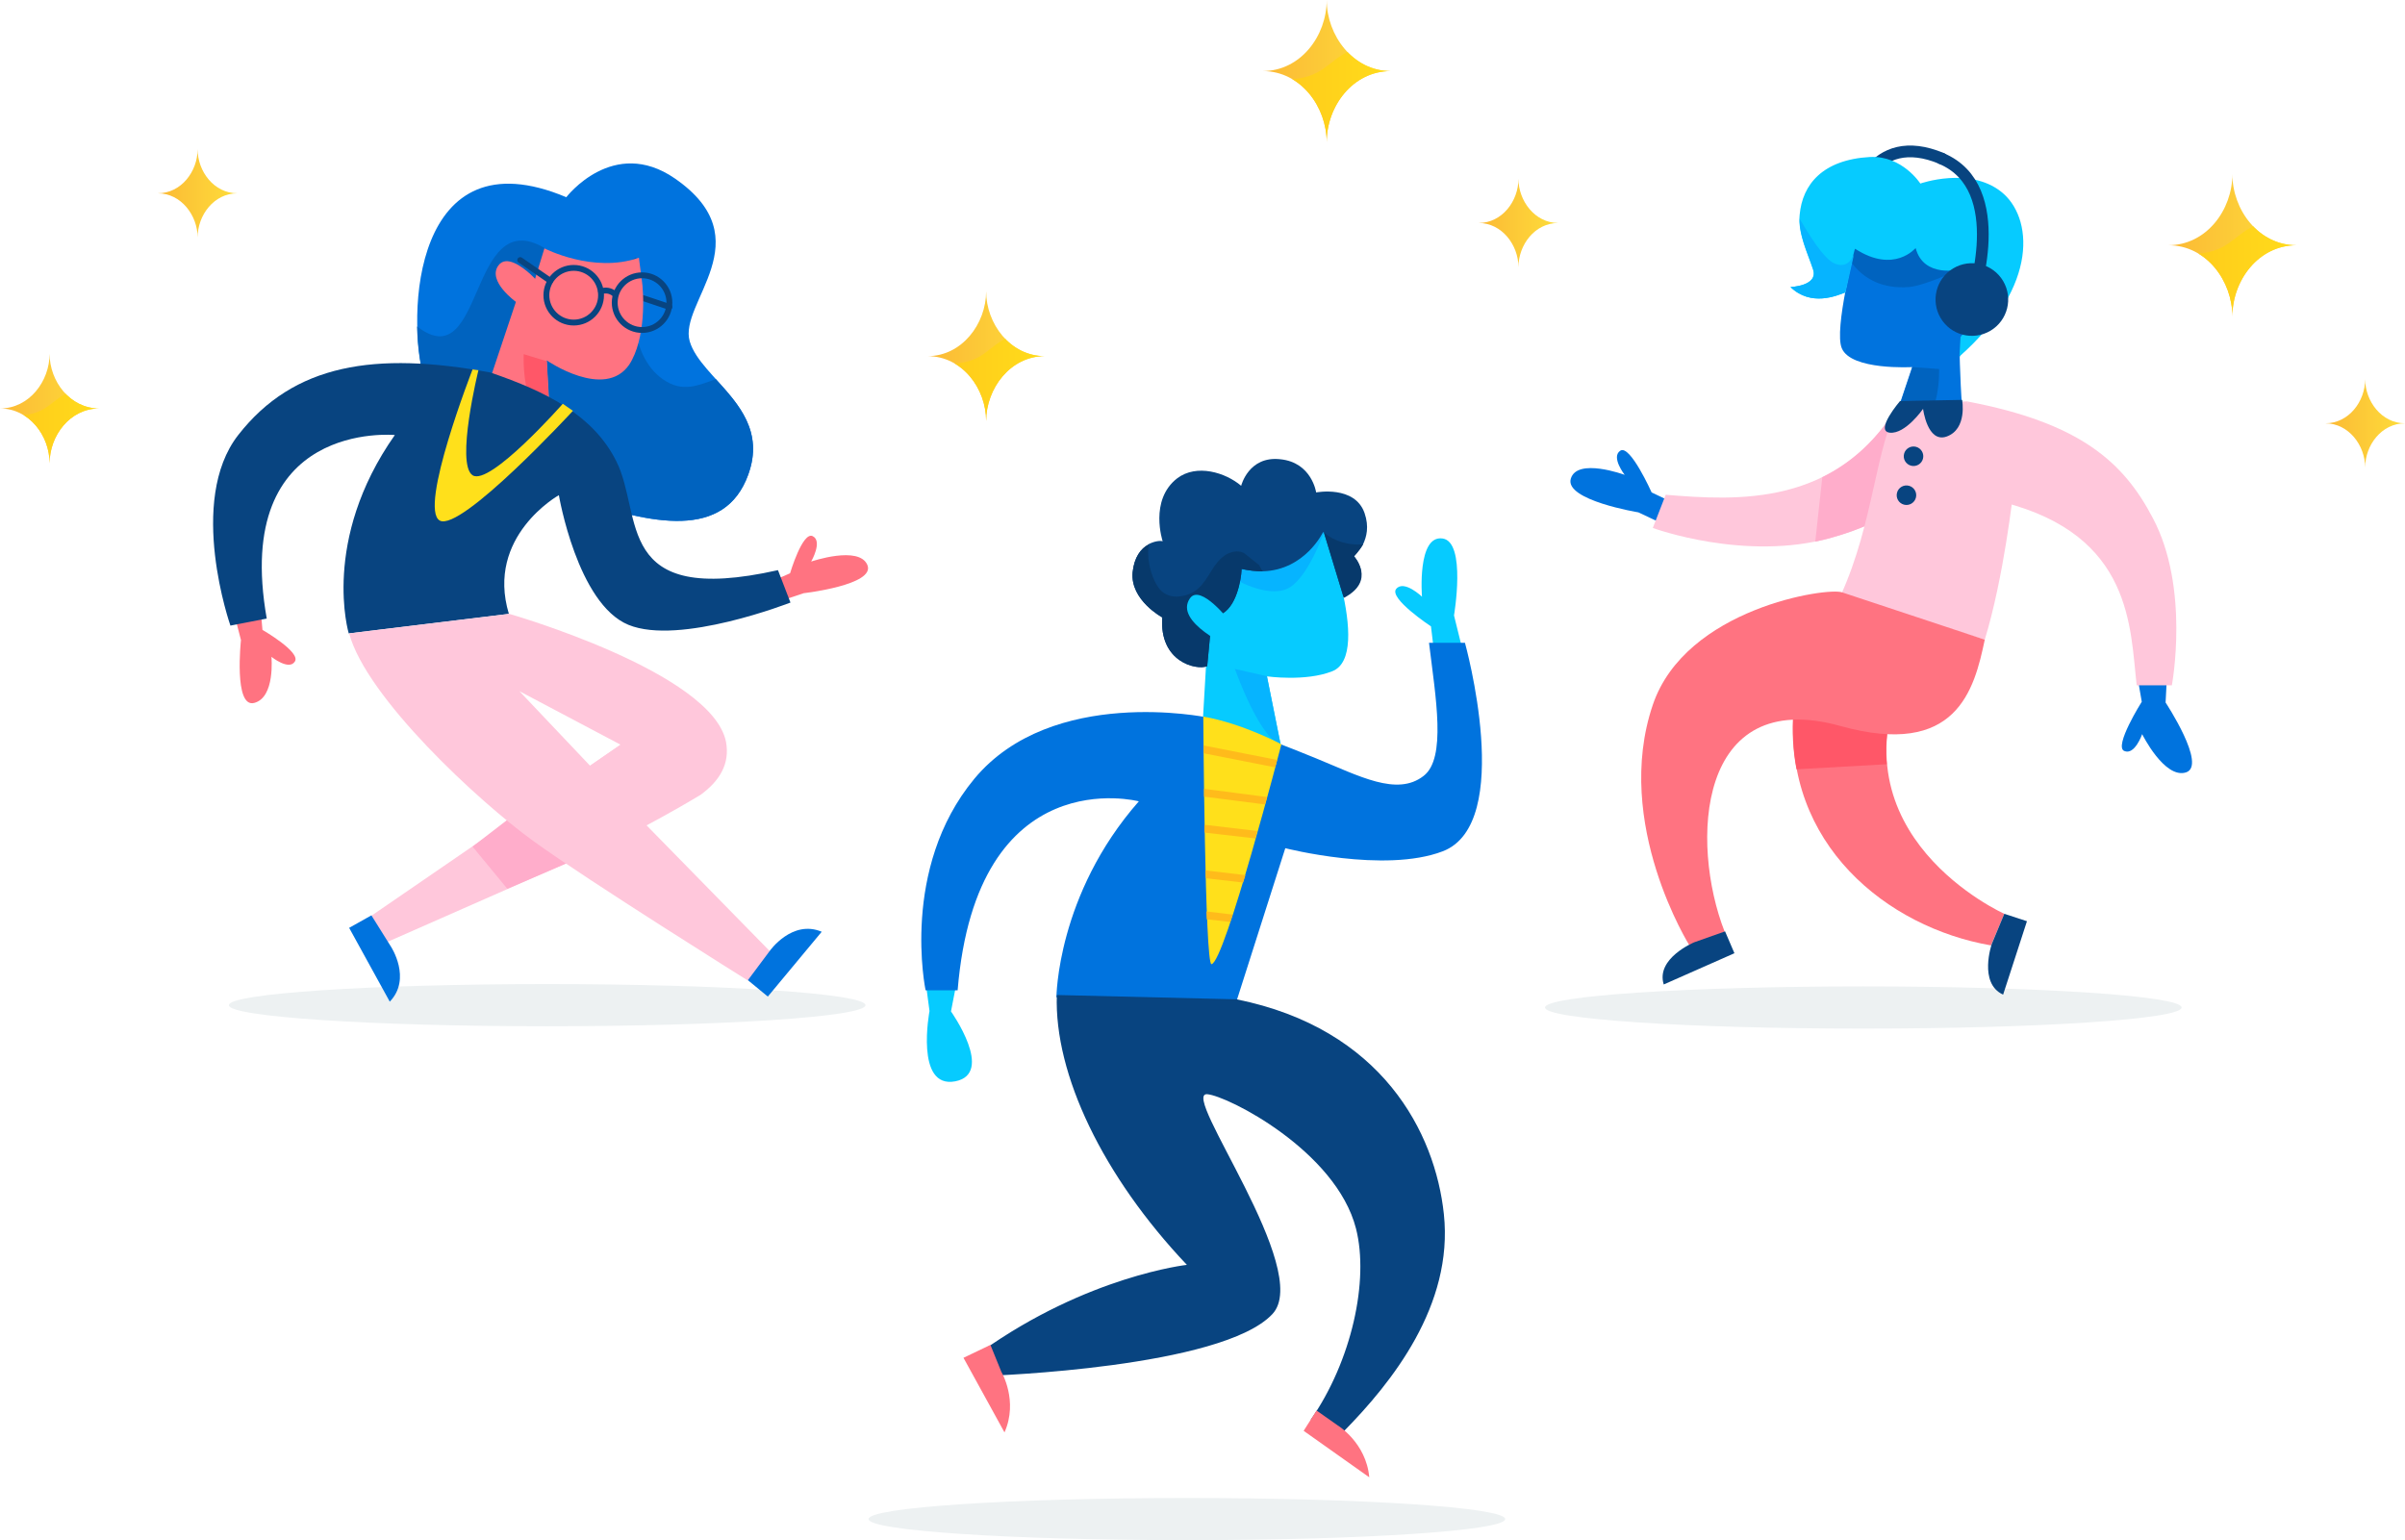 <?xml version="1.0" encoding="UTF-8"?>
<!-- Generator: Adobe Illustrator 21.1.0, SVG Export Plug-In . SVG Version: 6.00 Build 0)  -->
<svg version="1.1" id="Layer_1" xmlns="http://www.w3.org/2000/svg" xmlns:xlink="http://www.w3.org/1999/xlink" x="0px" y="0px" viewBox="0 0 615.8 394.4" style="enable-background:new 0 0 615.8 394.4;" xml:space="preserve">
<style type="text/css">
	.st0{fill:#EDF1F2;}
	.st1{fill:url(#SVGID_1_);}
	.st2{clip-path:url(#SVGID_3_);}
	.st3{fill:url(#SVGID_4_);}
	.st4{fill:url(#SVGID_5_);}
	.st5{clip-path:url(#SVGID_7_);}
	.st6{fill:url(#SVGID_8_);}
	.st7{fill:url(#SVGID_9_);}
	.st8{clip-path:url(#SVGID_11_);}
	.st9{fill:url(#SVGID_12_);}
	.st10{fill:url(#SVGID_13_);}
	.st11{fill:url(#SVGID_14_);}
	.st12{fill:url(#SVGID_15_);}
	.st13{fill:url(#SVGID_16_);}
	.st14{clip-path:url(#SVGID_18_);}
	.st15{fill:url(#SVGID_19_);}
	.st16{fill:#06CBFF;}
	.st17{clip-path:url(#SVGID_21_);fill:#06B4FF;}
	.st18{fill:#06B4FF;}
	.st19{fill:#084480;}
	.st20{fill:#0073DE;}
	.st21{fill:#FFE01B;}
	.st22{fill:#FFBB1B;}
	.st23{fill:#0063BF;}
	.st24{fill:none;stroke:#084480;stroke-width:1.5;stroke-linecap:round;stroke-linejoin:round;}
	.st25{fill:#FF7381;}
	.st26{fill:#FF5768;}
	.st27{fill:url(#SVGID_22_);}
	.st28{fill:#FFC7DB;}
	.st29{fill:#FFADCB;}
	.st30{fill:none;stroke:#084480;stroke-width:3;stroke-linecap:round;stroke-linejoin:round;}
	.st31{fill:#4681C2;}
	.st32{fill:#07396B;}
</style>
<title>empty_inbox</title>
<ellipse class="st0" cx="140.1" cy="257.4" rx="81.5" ry="5.4"/>
<g>
	
		<linearGradient id="SVGID_1_" gradientUnits="userSpaceOnUse" x1="323.341" y1="130.074" x2="356.093" y2="130.074" gradientTransform="matrix(1 0 0 -1 0 148.274)">
		<stop offset="0" style="stop-color:#FCB935"/>
		<stop offset="1" style="stop-color:#FDDD3A"/>
	</linearGradient>
	<path class="st1" d="M356.1,18.2c-9.7,0-16.4,9-16.4,18.2c0-9-6.6-18.2-16.4-18.2c9.7,0,16.4-9,16.4-18.2   C339.7,9,346.4,18.2,356.1,18.2z"/>
	<g>
		<g>
			<g>
				<defs>
					<path id="SVGID_2_" d="M356.1,18.2c-9.7,0-16.4,9-16.4,18.2c0-9-6.6-18.2-16.4-18.2c9.7,0,16.4-9,16.4-18.2       C339.7,9,346.4,18.2,356.1,18.2z"/>
				</defs>
				<clipPath id="SVGID_3_">
					<use xlink:href="#SVGID_2_" style="overflow:visible;"/>
				</clipPath>
				<g class="st2">
					
						<linearGradient id="SVGID_4_" gradientUnits="userSpaceOnUse" x1="302.177" y1="123.576" x2="363.561" y2="123.576" gradientTransform="matrix(1 0 0 -1 0 148.274)">
						<stop offset="0" style="stop-color:#FFBB1B"/>
						<stop offset="1" style="stop-color:#FFE01B"/>
					</linearGradient>
					<path class="st3" d="M310,12.2c2.2,3,5.8,4.8,9.4,6c5.8,2.1,12.4,3.2,17.8,0.4c2.3-1.2,4.2-3.1,6.4-4.5       c4.2-2.6,9.7-3.4,14.1-1.2s7.1,7.8,5.4,12.4c-1.2,3.1-4.1,5.4-7,7c-14.2,7.8-31.5,7.2-45.2-1.4c-2.4-1.4-4.6-3.4-6.2-5.6       c-1.8-2.3-2.6-5.1-2.3-8"/>
				</g>
			</g>
		</g>
	</g>
</g>
<g>
	
		<linearGradient id="SVGID_5_" gradientUnits="userSpaceOnUse" x1="5.339813e-02" y1="43.674" x2="25.393" y2="43.674" gradientTransform="matrix(1 0 0 -1 0 148.274)">
		<stop offset="0" style="stop-color:#FCB935"/>
		<stop offset="1" style="stop-color:#FDDD3A"/>
	</linearGradient>
	<path class="st4" d="M25.4,104.6c-7.5,0-12.7,7-12.7,14c0-7-5.2-14-12.7-14c7.5,0,12.7-7,12.7-14C12.7,97.6,17.9,104.6,25.4,104.6z   "/>
	<g>
		<g>
			<g>
				<defs>
					<path id="SVGID_6_" d="M25.4,104.6c-7.5,0-12.7,7-12.7,14c0-7-5.2-14-12.7-14c7.5,0,12.7-7,12.7-14       C12.7,97.6,17.9,104.6,25.4,104.6z"/>
				</defs>
				<clipPath id="SVGID_7_">
					<use xlink:href="#SVGID_6_" style="overflow:visible;"/>
				</clipPath>
				<g class="st5">
					
						<linearGradient id="SVGID_8_" gradientUnits="userSpaceOnUse" x1="-16.278" y1="38.557" x2="31.195" y2="38.557" gradientTransform="matrix(1 0 0 -1 0 148.274)">
						<stop offset="0" style="stop-color:#FFBB1B"/>
						<stop offset="1" style="stop-color:#FFE01B"/>
					</linearGradient>
					<path class="st6" d="M-10.3,100c1.7,2.4,4.5,3.7,7.2,4.7c4.5,1.6,9.6,2.5,13.8,0.3c1.8-0.9,3.3-2.4,5-3.5       c3.2-2,7.5-2.6,10.9-0.9s5.5,6,4.1,9.6c-0.9,2.4-3.2,4.1-5.4,5.4c-11,6-24.3,5.6-34.9-1.1c-1.9-1.1-3.5-2.6-4.9-4.4       c-1.3-1.8-2-4-1.8-6.2"/>
				</g>
			</g>
		</g>
	</g>
</g>
<g>
	
		<linearGradient id="SVGID_9_" gradientUnits="userSpaceOnUse" x1="555.24" y1="85.474" x2="587.992" y2="85.474" gradientTransform="matrix(1 0 0 -1 0 148.274)">
		<stop offset="0" style="stop-color:#FCB935"/>
		<stop offset="1" style="stop-color:#FDDD3A"/>
	</linearGradient>
	<path class="st7" d="M588,62.8c-9.7,0-16.4,9-16.4,18.2c0-9-6.6-18.2-16.4-18.2c9.7,0,16.4-9,16.4-18.2   C571.6,53.7,578.3,62.8,588,62.8z"/>
	<g>
		<g>
			<g>
				<defs>
					<path id="SVGID_10_" d="M588,62.8c-9.7,0-16.4,9-16.4,18.2c0-9-6.6-18.2-16.4-18.2c9.7,0,16.4-9,16.4-18.2       C571.6,53.7,578.3,62.8,588,62.8z"/>
				</defs>
				<clipPath id="SVGID_11_">
					<use xlink:href="#SVGID_10_" style="overflow:visible;"/>
				</clipPath>
				<g class="st8">
					
						<linearGradient id="SVGID_12_" gradientUnits="userSpaceOnUse" x1="534.107" y1="78.876" x2="595.411" y2="78.876" gradientTransform="matrix(1 0 0 -1 0 148.274)">
						<stop offset="0" style="stop-color:#FFBB1B"/>
						<stop offset="1" style="stop-color:#FFE01B"/>
					</linearGradient>
					<path class="st9" d="M541.8,56.9c2.2,3.1,5.8,4.8,9.4,6c5.8,2.1,12.4,3.2,17.8,0.4c2.3-1.2,4.2-3.1,6.4-4.5       c4.2-2.6,9.7-3.4,14.1-1.2c4.4,2.2,7.1,7.8,5.4,12.4c-1.2,3.1-4.1,5.4-7,7c-14.2,7.8-31.4,7.2-45.1-1.4       c-2.4-1.4-4.6-3.4-6.2-5.6c-1.8-2.3-2.6-5.1-2.3-8"/>
				</g>
			</g>
		</g>
	</g>
</g>
<g>
	
		<linearGradient id="SVGID_13_" gradientUnits="userSpaceOnUse" x1="40.4" y1="98.774" x2="60.769" y2="98.774" gradientTransform="matrix(1 0 0 -1 0 148.274)">
		<stop offset="0" style="stop-color:#FCB935"/>
		<stop offset="1" style="stop-color:#FDDD3A"/>
	</linearGradient>
	<path class="st10" d="M60.8,49.5c-6,0-10.2,5.6-10.2,11.3c0-5.6-4.2-11.3-10.2-11.3c6,0,10.2-5.6,10.2-11.3   C50.6,43.9,54.8,49.5,60.8,49.5z"/>
</g>
<g>
	
		<linearGradient id="SVGID_14_" gradientUnits="userSpaceOnUse" x1="595.452" y1="39.874" x2="615.821" y2="39.874" gradientTransform="matrix(1 0 0 -1 0 148.274)">
		<stop offset="0" style="stop-color:#FCB935"/>
		<stop offset="1" style="stop-color:#FDDD3A"/>
	</linearGradient>
	<path class="st11" d="M615.8,108.4c-6,0-10.2,5.6-10.2,11.3c0-5.6-4.2-11.3-10.2-11.3c6,0,10.2-5.6,10.2-11.3   C605.6,102.7,609.8,108.4,615.8,108.4z"/>
</g>
<g>
	
		<linearGradient id="SVGID_15_" gradientUnits="userSpaceOnUse" x1="378.6" y1="91.174" x2="398.969" y2="91.174" gradientTransform="matrix(1 0 0 -1 0 148.274)">
		<stop offset="0" style="stop-color:#FCB935"/>
		<stop offset="1" style="stop-color:#FDDD3A"/>
	</linearGradient>
	<path class="st12" d="M399,57.1c-6,0-10.2,5.6-10.2,11.3c0-5.6-4.2-11.3-10.2-11.3c6,0,10.2-5.6,10.2-11.3   C388.8,51.4,393,57.1,399,57.1z"/>
</g>
<g>
	
		<linearGradient id="SVGID_16_" gradientUnits="userSpaceOnUse" x1="237.603" y1="57.074" x2="267.529" y2="57.074" gradientTransform="matrix(1 0 0 -1 0 148.274)">
		<stop offset="0" style="stop-color:#FCB935"/>
		<stop offset="1" style="stop-color:#FDDD3A"/>
	</linearGradient>
	<path class="st13" d="M267.5,91.2c-8.8,0-15,8.3-15,16.6c0-8.3-6.1-16.6-15-16.6c8.8,0,15-8.3,15-16.6   C252.5,82.9,258.7,91.2,267.5,91.2z"/>
	<g>
		<g>
			<g>
				<defs>
					<path id="SVGID_17_" d="M267.5,91.2c-8.8,0-15,8.3-15,16.6c0-8.3-6.1-16.6-15-16.6c8.8,0,15-8.3,15-16.6       C252.5,82.9,258.7,91.2,267.5,91.2z"/>
				</defs>
				<clipPath id="SVGID_18_">
					<use xlink:href="#SVGID_17_" style="overflow:visible;"/>
				</clipPath>
				<g class="st14">
					
						<linearGradient id="SVGID_19_" gradientUnits="userSpaceOnUse" x1="218.302" y1="51.111" x2="274.315" y2="51.111" gradientTransform="matrix(1 0 0 -1 0 148.274)">
						<stop offset="0" style="stop-color:#FFBB1B"/>
						<stop offset="1" style="stop-color:#FFE01B"/>
					</linearGradient>
					<path class="st15" d="M225.4,85.7c2,2.8,5.3,4.4,8.6,5.5c5.3,1.9,11.3,2.9,16.3,0.4c2.1-1.1,3.9-2.9,5.8-4.1       c3.8-2.4,8.8-3.1,12.9-1.1s6.5,7.1,4.9,11.3c-1.1,2.9-3.7,4.9-6.4,6.4c-12.9,7.1-28.7,6.6-41.2-1.3c-2.2-1.3-4.2-3.1-5.7-5.1       c-1.6-2.1-2.3-4.7-2.1-7.3"/>
				</g>
			</g>
		</g>
	</g>
</g>
<path class="st0" d="M255.2,192.9"/>
<path class="st16" d="M237,251.4l1,7.5c0,0-3.8,20,6.6,18c10.2-2-1.1-17.9-1.1-17.9l1.3-6.7L237,251.4z"/>
<path class="st16" d="M337.8,132.4c0,0,14.2,35.3,3.3,39.5c-6.8,2.7-16.7,1.3-16.7,1.3l4.2,20.8l-20.7-8c0,0,1.8-29.8,2.4-44.9  C310.7,132.9,330.5,130,337.8,132.4z"/>
<g>
	<g>
		<defs>
			<path id="SVGID_20_" d="M337.8,132.4c0,0,14.2,35.3,3.3,39.5c-6.8,2.7-16.7,1.3-16.7,1.3l4.2,21L308,186c0,0,1.8-29.8,2.4-44.9     C310.7,132.9,330.5,130,337.8,132.4z"/>
		</defs>
		<clipPath id="SVGID_21_">
			<use xlink:href="#SVGID_20_" style="overflow:visible;"/>
		</clipPath>
		<path class="st17" d="M327.2,173.8l-11-2.5c0,0,6.7,19.1,12.4,19.5C334.2,191.2,327.2,173.8,327.2,173.8z"/>
	</g>
</g>
<path class="st18" d="M339,136.3c0,0-4.3,12.3-9.5,14.5c-5.1,2.3-13.8-2.5-13.9-3.1c-0.1-0.5-0.4-10.3-0.4-10.3L338,133L339,136.3z"/>
<g>
	<path class="st19" d="M309,170.6l1.3-12.7l0,0L309,170.6z"/>
</g>
<path class="st16" d="M366.4,160.4c0,0-10.9-7.2-8.9-9.6s6.6,2,6.6,2s-1.3-15.9,5.3-14.9c6.1,0.9,2.9,19.7,2.9,19.7l2.1,8.5  l-7.3,0.1L366.4,160.4z"/>
<path class="st20" d="M375.1,164.6c0,0,12.9,46.3-5.7,53.4c-14.9,5.7-40.3-0.8-40.3-0.8l-12.5,39.2l-46.1-1c0,0,0.1-26.3,21.1-50.2  c0,0-41.5-10.9-46.4,48.4h-8.2c0,0-6.6-31.2,12.5-54.2c19.9-23.9,59.5-15.7,59.5-15.7s13.7,4.6,28,10.5c11,4.5,20.7,9.8,27.5,4.5  c5.9-4.5,3.1-20.1,1.4-34.1L375.1,164.6z"/>
<path class="st21" d="M308.1,183.5c0,0,0.4,63.6,2.1,63.4c3.4-0.4,17.9-56.3,17.9-56.3S318.3,185.3,308.1,183.5z"/>
<g>
	<path class="st22" d="M308.2,190.9c0,0.6,0,1.3,0,2l18.3,3.6c0.2-0.7,0.4-1.3,0.5-1.9L308.2,190.9z"/>
	<path class="st22" d="M308.3,202c0,0.7,0,1.3,0,2l15.6,2c0.2-0.7,0.4-1.3,0.5-1.9L308.3,202z"/>
	<path class="st22" d="M308.4,211.2c0,0.7,0,1.3,0,2l13,1.5c0.2-0.7,0.4-1.3,0.5-1.9L308.4,211.2z"/>
	<path class="st22" d="M308.7,222.9c0,0.7,0,1.4,0.1,2l9.5,1.1c0.2-0.6,0.4-1.3,0.6-1.9L308.7,222.9z"/>
	<path class="st22" d="M315,236.1c0.2-0.6,0.4-1.3,0.6-1.9l-6.7-0.8c0,0.7,0.1,1.4,0.1,2L315,236.1z"/>
</g>
<g>
	<g>
		<path class="st20" d="M108.7,97.3c5.2,17.8,17.8,23,38.1,30.1s38.8,10.8,44.8-5.9s-12.1-24.3-15-34.1c-2.9-9.9,18.9-26-3.8-41.7    C157,34.8,145,50.5,145,50.5C105.8,34,103.9,81,108.7,97.3z"/>
		<g>
			<path class="st23" d="M169.7,97.1c-9-6.3-8.3-21.9-6.8-31.3c0,0-12,8.6-17.6,7.6c-5.6-0.9-5.9-9.9-5.9-9.9     C119.9,52,124.1,97,106.8,83.6c0.1,5.3,0.8,10.2,1.9,13.7c5.2,17.8,17.8,23,38.1,30.1c20.3,7.1,38.8,10.8,44.8-5.9     c4-11-2.5-18-8.3-24.4C178.9,98.6,174.8,100.7,169.7,97.1z"/>
		</g>
		<path class="st24" d="M162.2,75.6c0.4,0,9.2,3,9.2,3"/>
		<path class="st25" d="M141,109.5l0.1,2c0,0-12.5-4.4-18.2-6.7l9.2-27.5c0,0-7.4-5.3-4.5-9.3c2-2.8,6.1,0.3,8.2,2.2    c0.8,0.7,1.2,1.2,1.2,1.2l2.4-7.8c0,0,12.5,6.5,24.2,2.4l0.1,0.9l0.6,4.5c0.6,3.9,1.1,15.4-3.2,22c-6.3,9.1-21.1-1.1-21.1-1.1l0,0    L141,109.5z"/>
		<path class="st26" d="M134.1,90.7l5.9,1.8l0.8,16.9l-0.4-0.3C133.3,104.4,134.1,90.7,134.1,90.7z"/>
		<circle class="st24" cx="164.4" cy="77.5" r="7"/>
		<circle class="st24" cx="146.9" cy="75.6" r="7"/>
		<path class="st24" d="M157.5,75.4l-0.2-0.2c-1-0.8-2.2-1-3.4-0.6l0,0"/>
	</g>
	<line class="st24" x1="133.2" y1="66.6" x2="140.9" y2="71.9"/>
</g>
<path class="st25" d="M66.8,156.7l-6.4,2.2l1.3,5c0,0-1.9,17.5,3.4,16.1c5.4-1.4,4.4-11.8,4.4-11.8s4.5,3.6,6,1.2  c1.6-2.4-8.3-8.1-8.3-8.1L66.8,156.7z"/>
<path class="st25" d="M198.2,148.6l2.5,5l5.1-1.7c0,0,18.4-2.1,16.3-7.2c-2.1-5.1-14.4-0.9-14.4-0.9s3-5.2,0.4-6.5s-5.8,9.5-5.8,9.5  L198.2,148.6z"/>
<path class="st25" d="M129.4,83.1L129.4,83.1L129.4,83.1L129.4,83.1z"/>
<linearGradient id="SVGID_22_" gradientUnits="userSpaceOnUse" x1="220.418" y1="65.187" x2="220.418" y2="65.235" gradientTransform="matrix(-1 0 0 -1 349.818 148.274)">
	<stop offset="0" style="stop-color:#FF96BC"/>
	<stop offset="1" style="stop-color:#FFC7DB"/>
</linearGradient>
<path class="st27" d="M129.4,83.1C129.4,83,129.4,83,129.4,83.1L129.4,83.1L129.4,83.1L129.4,83.1z"/>
<path class="st19" d="M125.6,95.4c-29.6-5.5-50.4-2.2-64.6,16c-13.2,16.9-2,48.8-2,48.8l9.3-1.8c-9-51,32.8-47,32.8-47  c-19,27-11.8,50.8-11.8,50.8l41-5c-6-19.9,12.8-30.4,12.8-30.4s4.7,27.8,17.8,33.2c13.1,5.4,41.5-5.7,41.5-5.7l-3.2-8.3  c-42.3,9.5-34.4-14-41.4-27.9C151.9,106.3,139.9,100.3,125.6,95.4"/>
<polygon class="st28" points="164.8,212.3 99.2,241.2 95.1,234.5 158.9,190.7 "/>
<polygon class="st29" points="121,216.8 129.9,227.6 147.6,220 133.2,207.4 "/>
<path class="st28" d="M158.9,190.7l-7.8,5.4l14.2,15.4c0,0,7.2-3.8,13.8-7.8l0.2-0.1c5.1-3.7,7.6-8.1,6.6-13.6  c-3.5-17.9-55.5-32.8-55.5-32.8l-41,5c4.4,16.4,33.1,43,47.2,53.2s54.9,35.7,54.9,35.7l7.3-5.8l-33.2-33.9L133,177L158.9,190.7z"/>
<path class="st20" d="M191.5,251l5.6-7.5c0,0,5.7-8.1,13.3-4.9l-13.8,16.6L191.5,251z"/>
<path class="st20" d="M95.1,234.4l5,8c0,0,5.4,8.2-0.3,14.1l-10.4-18.9L95.1,234.4z"/>
<path class="st21" d="M121,94.6c0,0-13.9,35.6-8.4,38.7c5.4,3,34.1-28.1,34.1-28.1l-2.6-1.8c0,0-18.7,21.2-23.1,18.3  c-4.4-2.9,1.5-26.9,1.5-26.9L121,94.6z"/>
<ellipse class="st0" cx="477.1" cy="258" rx="81.5" ry="5.4"/>
<path class="st20" d="M427.3,128.2l-0.6,6.4l-7.2-3.4c0,0-18.9-3.1-17.3-8.6s13.8-1,13.8-1s-3.6-4.6-1.1-6.2s8,10.7,8,10.7  L427.3,128.2z"/>
<path class="st30" d="M473.9,57.5c0.2-6.9,5.4-24.4,23.3-16.9"/>
<path class="st20" d="M493.9,58.7c0,0,17.4,11.1,17.8,12.4s-9.9,20.2-9.9,20.2c-0.1-1.2,0.4,15.5,1.1,16.1  c0.5,0.4-18.1,0.9-18.1,0.9l4.8-14.3c0,0-15.6,0.9-18-4.8c-2.1-4.8,3.5-26.1,3.5-26.1L493.9,58.7z"/>
<path class="st23" d="M485.8,105.7c0,0-1.6,6.7,4.8,4s5.9-15.2,5.9-15.2l-6.8-0.5L485.8,105.7z"/>
<path class="st23" d="M493.9,63.9l9.1,4.5c0,0-9.7,4.7-14.2,5.1c-13.8,1.1-17.2-11-17.2-11L493.9,63.9z"/>
<path class="st16" d="M502,86.3c0,0,8.6-10.4,6.4-12.2c-2.2-1.8-6.7,2-6.7,2l0.1-7.1c0,0-9.3,2.3-11.3-5.5c0,0-5.5,6.7-15.5,0.2  c-0.2-0.1-2.6,11.2-2.6,11.2c-2.1,0.8-8.7,3.7-14-1.4c0,0,7.2-0.2,5.8-4.5s-3.9-9.3-3.4-14c0.7-7.7,5.8-14.1,18-14.8  c8.3-0.4,12.9,6.8,12.9,6.8s12.5-4.4,20.7,2.1c8,6.3,10,23.9-10.7,42.2L502,86.3z"/>
<ellipse transform="matrix(0.859 -0.512 0.512 0.859 31.919 269.326)" class="st19" cx="504.9" cy="76.7" rx="9.3" ry="9.3"/>
<path class="st30" d="M497.1,40.6c17.8,7.5,7.8,36.1,7.8,36.1"/>
<g>
	<path class="st28" d="M486.3,103.4c-15.8,26.5-41.5,24.8-59.8,23.3l-3.3,8.5c0,0,23.6,8.7,45.7,2.5c14.5-4,24.5-11,36.6-26.2   L486.3,103.4z"/>
	<path class="st29" d="M466.6,122.2l-1.8,16.5c1.4-0.3,2.8-0.6,4.1-1c14.5-4,24.5-11,36.6-26.2l-19.2-8.2   C480.7,112.8,473.9,118.6,466.6,122.2z"/>
	<g>
		<path class="st31" d="M468.5,179.4"/>
	</g>
	<path class="st28" d="M503.7,102.8l-17.3,0.4c-6.3,11.3-6.5,30.4-15.1,49.3l36.9,11.3c4.9-16,7.3-37.9,7.3-37.9"/>
</g>
<path class="st25" d="M513.2,234c0,0-44.7-20-25.3-62.5L459.3,182c-2.7,34.1,23.9,55.5,50.5,60.1"/>
<path class="st26" d="M485.6,177.2l-1.4-4.4l-25,9.2c-0.4,5.3-0.1,10.4,0.8,15l23.1-1.3C482.6,190.3,483.3,184.1,485.6,177.2z"/>
<path class="st25" d="M508.2,163.8c-2.7,12.9-7.2,30.4-37,22.1c-36.7-10.2-38.5,29.9-29.6,52.7l-8.9,3.7c0,0-19.8-31.4-9.5-61.8  c8.4-24.8,44.9-30.2,48.5-28.8L508.2,163.8z"/>
<path class="st19" d="M441.7,238.5l-7.9,2.8c0,0-9.9,4.1-7.8,10.8l18.1-8L441.7,238.5z"/>
<path class="st19" d="M513.2,234l-3.2,7.7c0,0-3.5,10.1,2.9,13l6.1-18.8L513.2,234z"/>
<path class="st20" d="M547.6,175.1l7.3-3l-0.4,7.8c0,0,10.7,16.2,5.2,17.9s-11.2-9.8-11.2-9.8s-1.9,5.5-4.6,4.3  c-2.7-1.2,4.5-12.6,4.5-12.6L547.6,175.1z"/>
<path class="st28" d="M503.7,102.8c29.1,5.5,40.1,15.7,47.5,29.8c9.6,18,4.9,42.9,4.9,42.9h-9c-1.7-14.7-1-38.4-34.2-46.9  L503.7,102.8z"/>
<g>
	<path class="st19" d="M486.5,102.7c0,0-6.6,7.7-2.6,8.1s8.5-6.1,8.5-6.1s1.1,8.8,6,7.1c5.4-1.9,4-9.4,4-9.4L486.5,102.7z"/>
	
		<ellipse transform="matrix(0.258 -0.966 0.966 0.258 250.682 560.138)" class="st19" cx="490.1" cy="116.8" rx="2.5" ry="2.5"/>
	
		<ellipse transform="matrix(0.258 -0.966 0.966 0.258 239.678 565.794)" class="st19" cx="488.3" cy="126.8" rx="2.5" ry="2.5"/>
</g>
<path class="st18" d="M469.6,67.4c-2.6-1.2-6.2-6.9-8.8-11.4c-0.1,4.5,2.2,9.1,3.5,13c1.4,4.2-5.8,4.5-5.8,4.5  c5.2,5.1,11.9,2.2,14,1.4c0.1,0,1.5-6.7,2.2-9.7C474,66.7,472.6,68.8,469.6,67.4z"/>
<path class="st19" d="M349,139.4c0.9-1.9,1.6-4.5,0.4-8c-2.5-7.2-12.4-5.3-12.4-5.3s-1.1-7.7-9.2-8.5c-8.1-0.9-10,6.8-10,6.8  c-4-3.4-11.4-5.7-16.4-1.9c-7.2,5.6-3.7,16.1-3.7,16.1c-0.7-0.2-2.2,0-3.7,0.8c0,0,0,0,0,0.1c-1.9,1-3.6,3.2-4,7.1  c-0.6,7.1,7.6,11.5,7.6,11.5c-0.8,11.4,8.7,13.6,11.5,12.5l1.2-12.7c5.5-0.1,7.1-7.6,7.5-10.8c0.1-0.8,0.1-1.4,0.1-1.4  c1.9,0.4,3.7,0.6,5.3,0.6h0.1c0,0,0,0,0,0c10.9-0.3,15.5-10.1,15.5-10.1v0.1c0.1,0,0.1,0.1,0.2,0.1l5,16.5  c8.4-4.4,2.6-10.6,2.6-10.6s1.2-0.9,2.3-2.7c0,0,0,0,0,0C348.9,139.6,348.9,139.5,349,139.4C349,139.5,349,139.4,349,139.4  C349,139.4,349,139.4,349,139.4z"/>
<g>
	<path class="st32" d="M318.5,141.6c-1.6-0.8-3.6-0.3-5,0.7s-2.5,2.5-3.4,4s-1.9,3.1-3.2,4.3c-1.3,1.2-2.9,1.9-4.7,2.1   c-1.4,0.2-2.9,0-4.1-0.8c-1.1-0.7-1.8-1.8-2.4-3c-1.4-2.9-2-6.3-1.6-9.5c-1.9,1-3.7,3.2-4.1,7.2c-0.6,7.1,7.6,11.5,7.6,11.5   c-0.8,11.4,8.7,13.6,11.5,12.5l1.2-12.7l0,0c5.5-0.1,7.1-7.6,7.5-10.8c0.1-0.8,0.1-1.4,0.1-1.4c1.9,0.4,3.7,0.6,5.3,0.6h0.1l0,0   c-0.3-0.5-0.6-1-0.9-1.6L318.5,141.6z"/>
</g>
<g>
	<path class="st32" d="M339,136.4l5.1,16.7c8.4-4.4,2.6-10.6,2.6-10.6s1.2-1.2,2.3-3.1C345.4,139.7,341.8,138.7,339,136.4z"/>
</g>
<path class="st16" d="M314.9,159.1c0,0-7.5-9.7-10.2-5.9c-4.3,6.1,10.7,12.7,10.7,12.7L314.9,159.1z"/>
<ellipse class="st0" cx="303.9" cy="389" rx="81.5" ry="5.4"/>
<path class="st19" d="M344.1,366.5c12.2-12.4,28.1-32.2,25.6-55.6c-2.2-20.8-15.8-47.5-53.1-55l-46-1.1  c-0.7,20.3,11.8,46.4,33.3,69.1c0,0-25.4,2.8-52.6,22.2l2,6.2c0,0,59.6-2,72.5-15.8c10.5-11.2-23.8-56.8-16.7-56.3  c5.2,0.4,33,14.5,38.1,34.4c3.4,13.3-1.1,33.9-11.6,49L344.1,366.5z"/>
<path class="st25" d="M256.4,351.3c0,0,4.4,7.4,0.8,15.5l-10.5-19.1l6.9-3.3L256.4,351.3z"/>
<path class="st25" d="M342.5,365c0,0,7.3,4.4,8.1,13.3l-16.8-11.9l3.3-5.2L342.5,365z"/>
</svg>